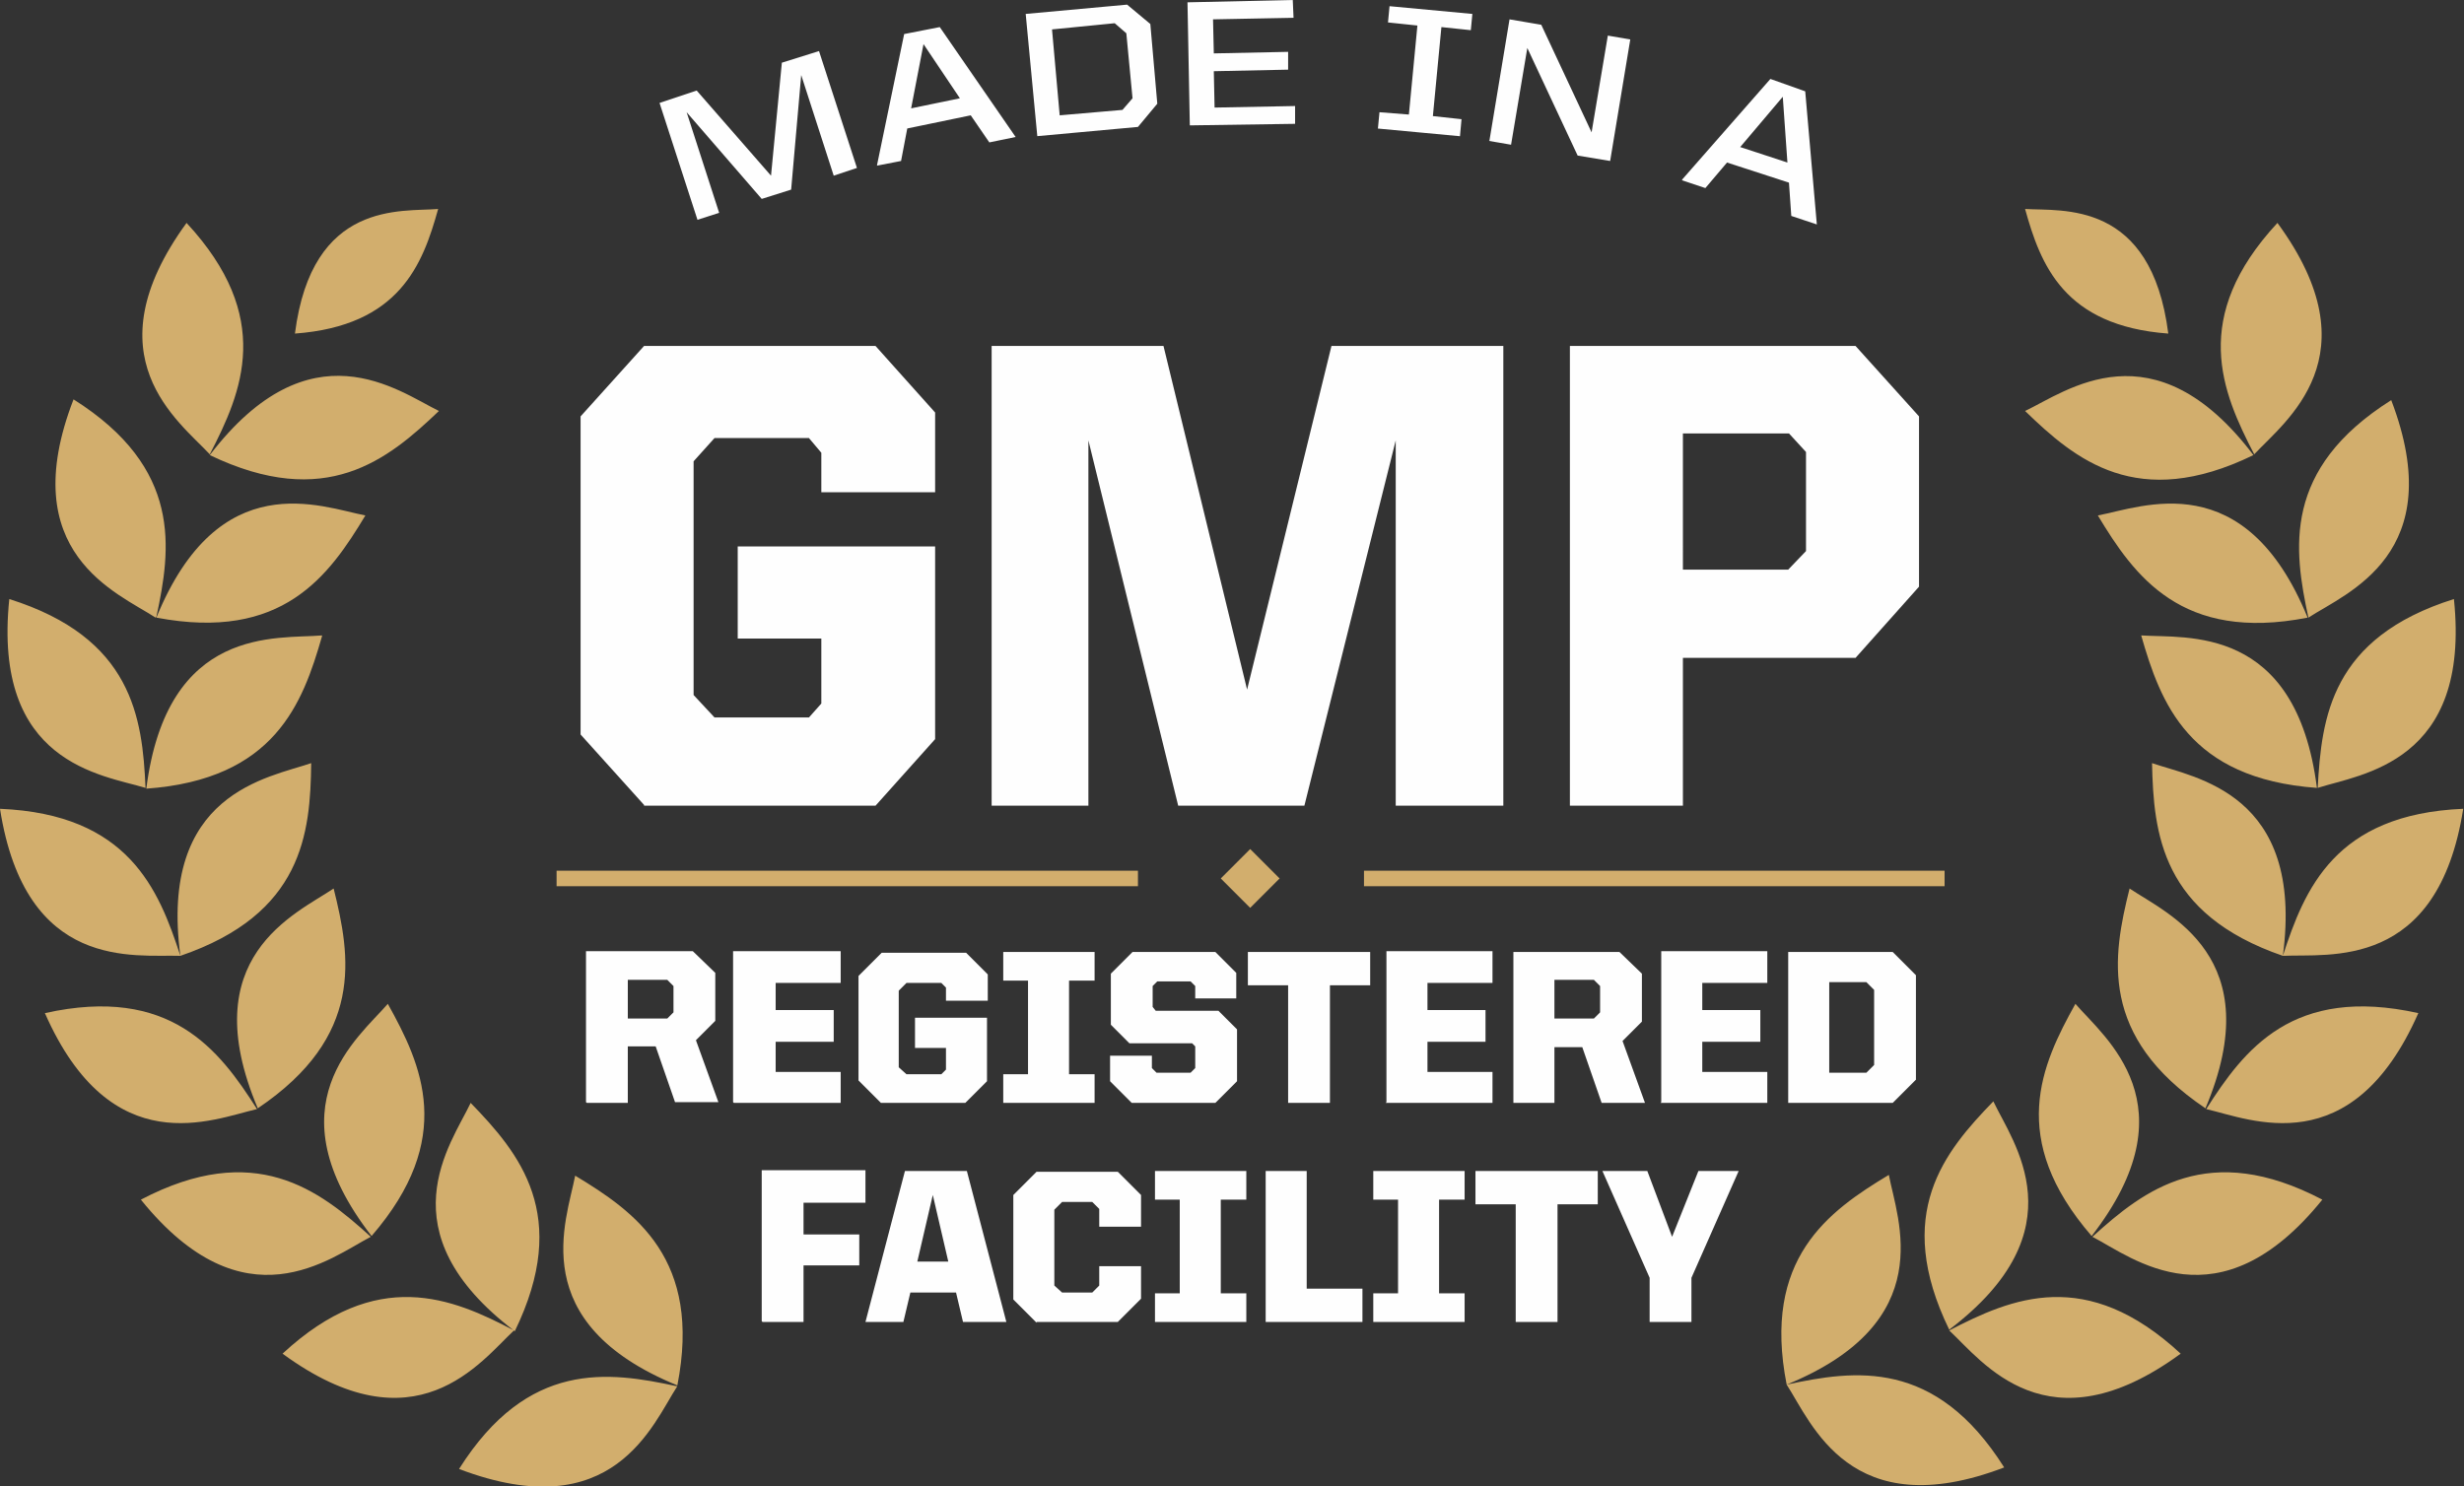 <svg xmlns="http://www.w3.org/2000/svg" width="100%" height="100%" fill-rule="evenodd" clip-rule="evenodd" image-rendering="optimizeQuality" shape-rendering="geometricPrecision" text-rendering="geometricPrecision" version="1.1" viewBox="0 0 3.183 1.92" xml:space="preserve">
  <rect x="0" y="0" width="3.183" height="1.92" fill="#333333" stroke="none"/>
  <defs>
    <style type="text/css">
      .fil0{fill:#d2ae6d}.fil1{fill:#fefefe;fill-rule:nonzero}
    </style>
  </defs>
  <g id="Camada_x0020_1">
    <path d="M.566.27C.519.274.403.258.381.431.516.421.546.342.566.27zM.271.587C.231.544.115.461.241.288c.113.122.072.218.03.299zM.567.531C.514.505.401.418.271.588.421.66.501.594.567.531zm-.366.267C.152.766.018.715.095.516c.141.089.126.193.107.281zM.472.666C.415.655.283.6.202.798.365.829.425.744.472.666zm-.284.352C.132 1.001-.01.987.012.774c.159.05.172.153.176.244zm.228-.197C.358.826.216.807.189 1.019.355 1.007.391.909.416.822zm-.183.414C.174 1.233.033 1.256 0 1.045c.166.007.205.104.233.19zM.402.986c-.055.019-.197.038-.169.249C.391 1.181.401 1.077.402.986zm-.07.447c-.057.013-.188.071-.274-.124.162-.036.225.047.274.124zm.099-.285c-.049.033-.181.088-.098.284.138-.093.12-.196.098-.284zm.048.45c-.052.027-.163.118-.297-.048.147-.077.23-.013.297.048zm.022-.301c-.038.044-.152.131-.021.3.109-.126.065-.221.021-.3zm.163.422c-.043.04-.127.156-.299.03.122-.113.219-.072.299-.03zM.608 1.425c-.025.053-.113.166.057.295.073-.15.006-.23-.057-.295zm.267.366c-.032.049-.082.183-.282.107.089-.141.193-.126.281-.107zM.743 1.519c-.011.058-.066.19.132.271.032-.163-.054-.224-.132-.271z" class="fil0"/>
    <path d="M.832 1.041h.299L1.208.955V.706H.953v.119h.108v.084l-.016.018H.923L.896.898V.596L.923.566h.122l.016.019V.636h.147V.533l-.077-.086H.832L.75.538v.411l.082.091zm.45 0h.124V.569l.116.472h.163L1.803.569v.472h.139v-.594h-.222l-.109.444-.108-.444h-.222v.594zm.746 0h.146V.85h.223l.082-.092V.538l-.082-.091h-.369v.594zm.146-.305V.56h.137l.022.024V.712L2.31.736h-.137zm-1.416.689h.053V1.352H.847l.025.072h.056l-.029-.08.025-.025v-.062l-.029-.028H.757v.195zm.053-.109v-.05h.051l.008.008v.034l-.008.008H.811zm.137.109h.138v-.04h-.084v-.039h.075V1.305h-.075V1.27h.084v-.041H.947v.195zm.19 0h.109l.028-.028v-.082h-.093v.039h.04v.028l-.006.006h-.045l-.01-.009v-.099l.01-.01h.045l.006.006v.017h.054v-.034l-.028-.028h-.109l-.03.03v.135l.03.03zm.158 0h.118v-.037h-.033v-.121h.033v-.037h-.118v.037h.032v.121h-.032v.037zm.166 0h.108l.028-.028v-.067l-.024-.024h-.081l-.004-.005v-.027l.006-.006h.043l.006.006v.016h.053v-.033l-.027-.027H1.463l-.028.028v.066l.024.024h.081l.004.004v.028l-.006.006h-.044l-.006-.006v-.016H1.434v.033l.027.027zm.202 0h.054v-.152h.052v-.043h-.158v.043h.052v.152zm.126 0h.138v-.04h-.084v-.039h.075V1.305h-.075V1.27h.084v-.041h-.137v.195zm.165 0h.053v-.072h.036l.025.072h.056l-.029-.08.025-.025v-.062l-.029-.028h-.137v.195zm.053-.109v-.05h.051l.008.008v.034l-.008.008h-.051zm.137.109h.138v-.04h-.084v-.039h.075V1.305h-.075V1.27h.084v-.041h-.137v.195zm.165 0h.135l.03-.03v-.135l-.03-.03h-.135v.195zm.053-.039v-.117h.048l.01.01v.097l-.01.01h-.048zm-1.378.322h.053v-.073h.072v-.04h-.072v-.041h.08V1.512H.984v.195zm.131 0h.051l.009-.038h.059l.009.038h.056l-.051-.195h-.08l-.051.195zm.089-.164l.02.086h-.04l.02-.086zm.134.164h.105l.03-.03v-.042h-.054v.025l-.009.009h-.039l-.01-.009v-.098l.01-.01h.039l.009.009v.023h.054v-.041l-.03-.03h-.105l-.03.03v.135l.03.03zm.153 0H1.61v-.037h-.033v-.121H1.61v-.037h-.118v.037h.032v.121h-.032v.037zm.143 0h.125v-.043H1.688v-.152h-.053v.195zm.139 0h.118v-.037h-.033v-.121h.033v-.037h-.118v.037h.032v.121h-.032v.037zm.184 0h.054v-.152h.052v-.043h-.158v.043h.052v.152zm.174 0h.053v-.057l.061-.138h-.052l-.034.085-.032-.085h-.058l.061.138v.057z" class="fil1"/>
    <path d="M2.616.27c.048.003.163-.012.185.161-.135-.01-.165-.089-.185-.161zm.296.317c.04-.043.156-.127.03-.299-.113.122-.072.218-.03.299zM2.616.531c.053-.025.166-.113.295.057-.15.073-.23.006-.295-.057zm.366.267c.049-.032.183-.082.107-.281-.141.089-.126.193-.107.281zM2.71.666c.058-.011.19-.066.271.132-.163.032-.224-.054-.271-.132zm.284.352c.056-.018.198-.032.176-.244-.159.05-.171.153-.176.244zm-.228-.197c.058.004.2-.015.227.197-.166-.012-.202-.11-.227-.197zm.183.414c.059-.003.2.02.233-.19-.166.007-.205.104-.233.19zM2.78.986c.055.019.197.038.169.249-.157-.054-.167-.158-.169-.249zm.07.447c.057.013.188.071.274-.124-.162-.036-.225.047-.274.124zm-.099-.285c.049.033.181.088.098.284-.138-.093-.12-.196-.098-.284zm-.048.45c.052.027.163.118.297-.048-.147-.077-.23-.013-.297.048zm-.022-.301c.038.044.152.131.021.3-.109-.126-.065-.221-.021-.3zm-.163.422c.043.04.127.156.299.03-.122-.113-.218-.072-.299-.03zm.057-.296c.025.053.113.166-.057.295-.073-.15-.006-.23.057-.295zm-.267.366c.032.049.082.183.281.107-.089-.141-.193-.126-.281-.107zm.132-.271c.011.058.066.19-.132.271-.032-.163.054-.224.132-.271zm-1.72-.393h.75v.02H.719v-.02zm1.042 0h.75v.02h-.75v-.02zm-.185.01l.038-.038.038.038-.038.038-.038-.038z" class="fil0"/>
    <path d="M.901.284l.028-.009-.042-.13.097.112.038-.012.013-.148.042.13.03-.01-.049-.151-.048.015-.014.146L.9.117l-.048.016.049.151zm.232-.07l.031-.006.008-.042.082-.017.024.035.034-.007-.098-.142-.046.009-.035.169zm.06-.157l.047.07-.063.013.016-.083zm.146.119l.131-.012.025-.03-.009-.103-.03-.025-.131.012.015.158zm.03-.026L1.359.038 1.44.03l.015.013.008.084-.013.015-.081.007zm.168.012l.136-.002-0-.023-.104.002L1.568.092l.096-.002-0-.023-.096.002-.001-.044.104-.002L1.67 0l-.136.003.003.159zm.242.004l.107.01.002-.022L1.851.15l.011-.115.038.004.002-.021-.107-.01-.002.021.038.004-.011.115-.038-.003-.002.021zm.144.016l.029.005.021-.125.065.139.042.007.026-.157L2.077.046l-.021.125-.065-.139-.041-.007-.026.157zm.25.051l.03.01.028-.033.08.026.003.043.033.011-.015-.172L2.287.102l-.114.13zM2.303.125l.006.085-.061-.02.055-.065z" class="fil1"/>
  </g>
</svg>
